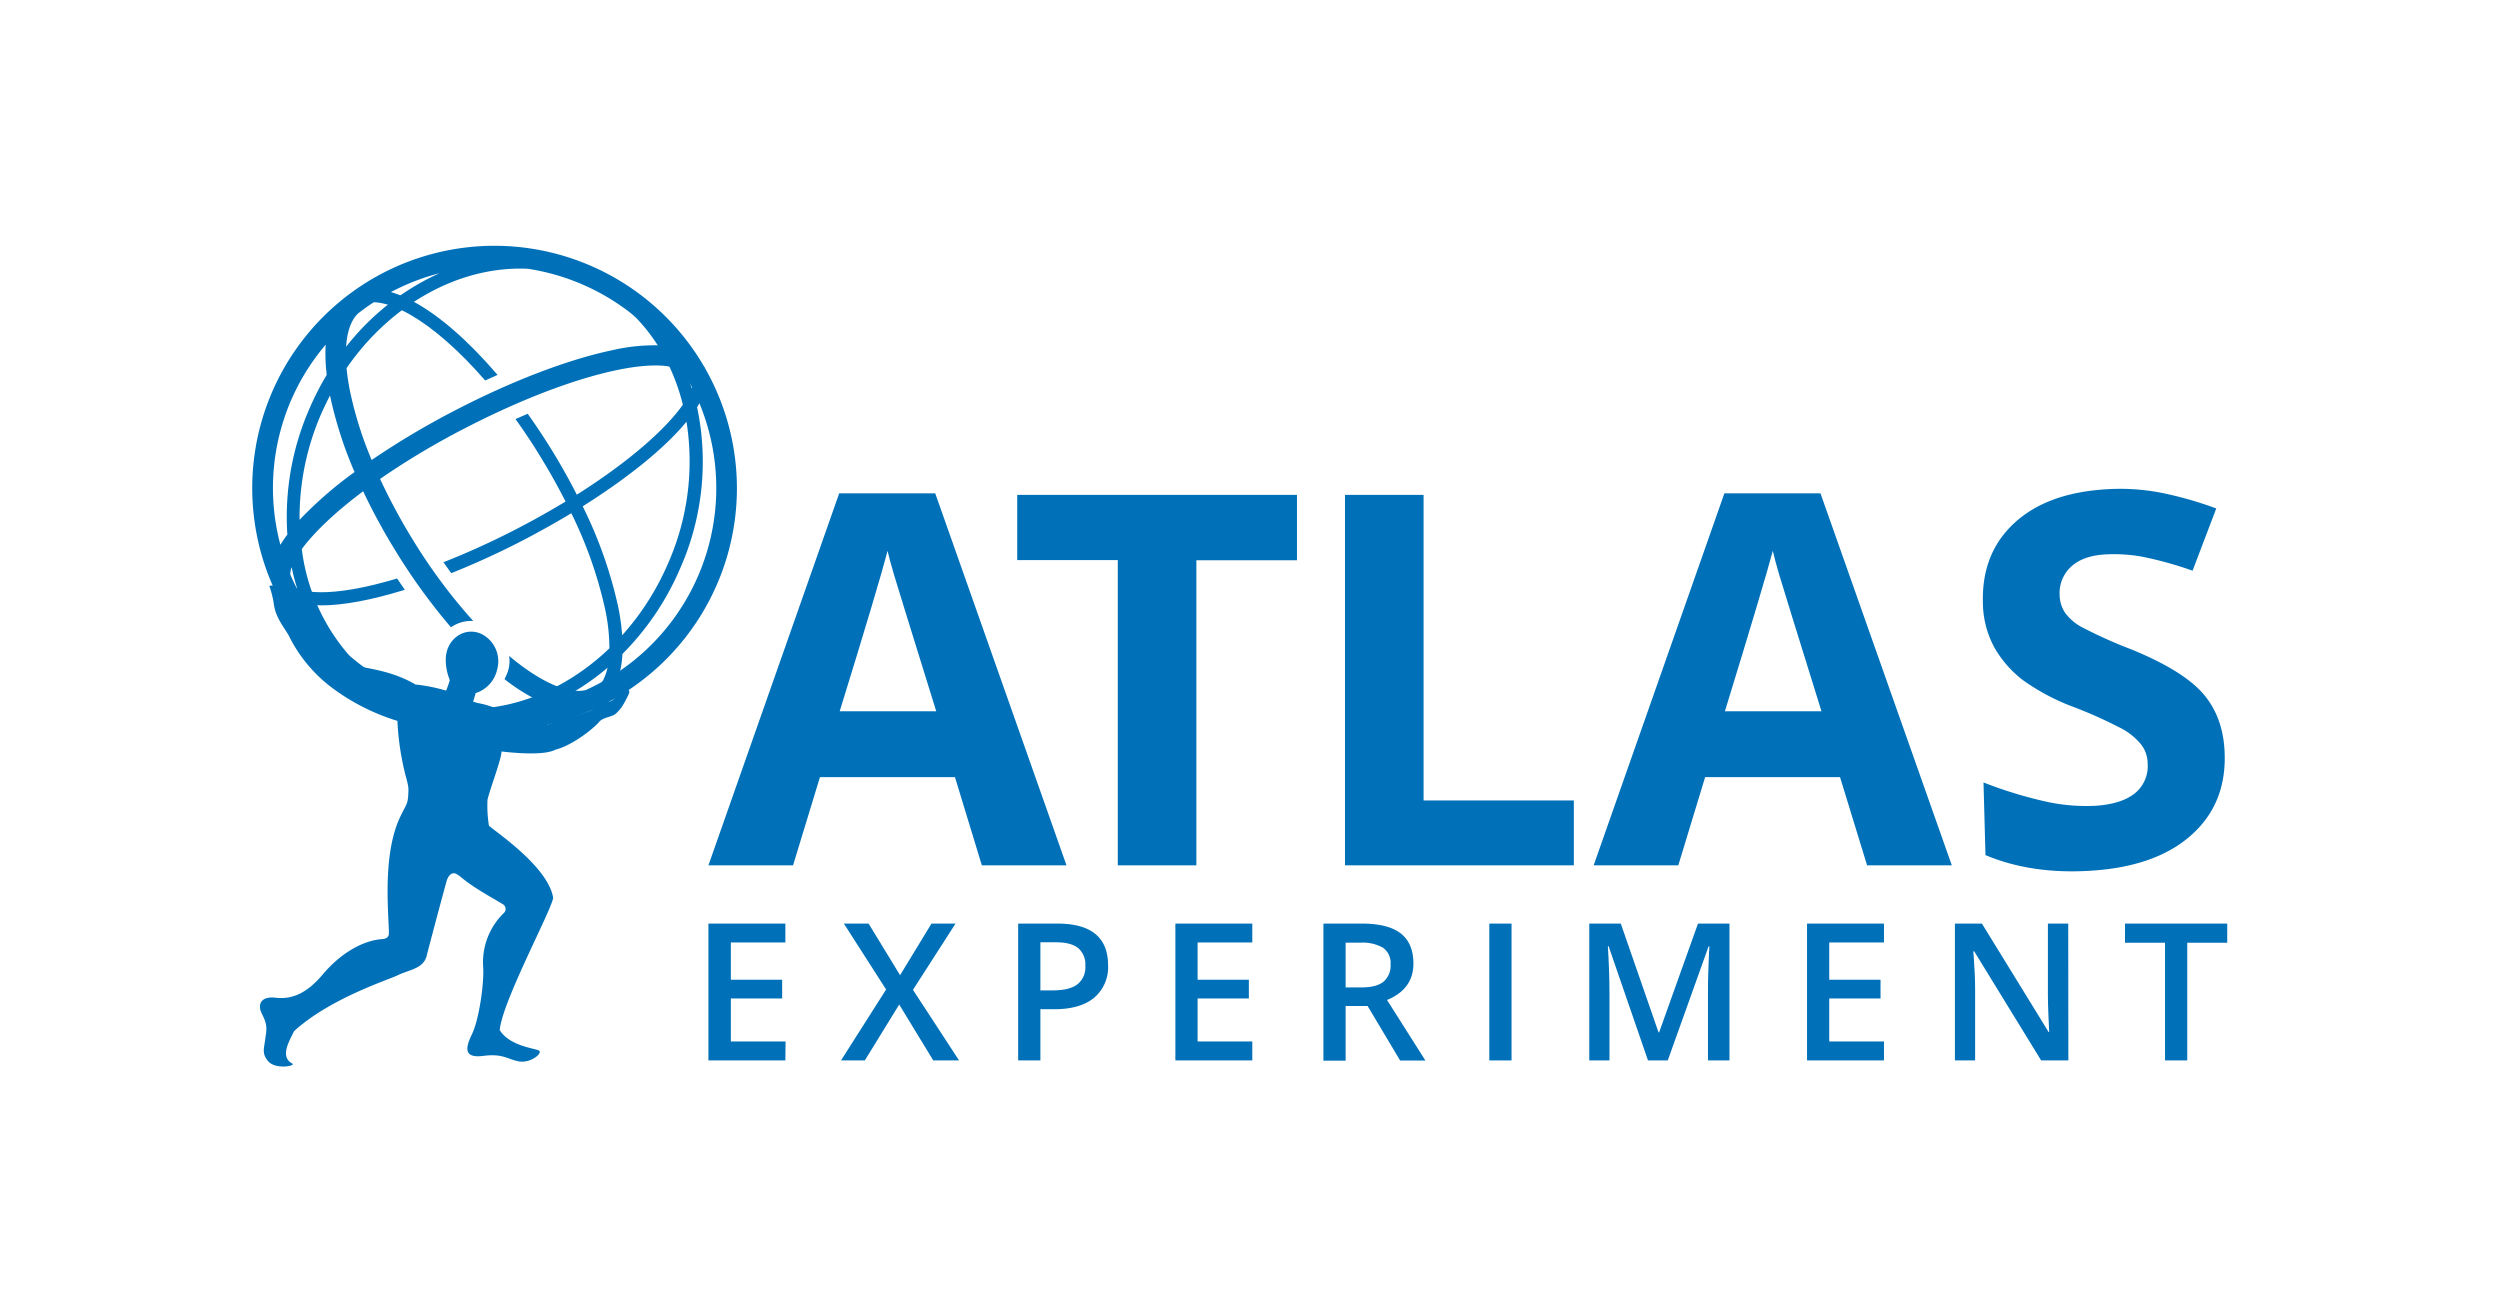 <svg xmlns="http://www.w3.org/2000/svg" viewBox="0 0 581.51 305.91"><defs><style>.cls-1{fill:#fff;}.cls-2{fill:#0071b9;}</style></defs><title>atlas</title><g id="Capa_2" data-name="Capa 2"><g id="Calque_1" data-name="Calque 1"><rect class="cls-1" width="581.51" height="305.91"/><path class="cls-2" d="M481.11,246.66h-6.33l-15.57-25.37H459l.11,1.42c.2,2.7.31,5.17.31,7.4v16.55h-4.7V214.83H461l15.52,25.23h.13c0-.33-.08-1.55-.17-3.65s-.13-3.73-.13-4.91V214.83h4.73Z"/><path class="cls-2" d="M508.76,246.66h-5.17V219.29h-9.31v-4.46h23.78v4.46h-9.3Z"/><path class="cls-2" d="M517.47,175.47q.33,11.66-7.89,18.89t-23.2,8.17q-13.8.89-24.55-3.63L461.37,182a98.34,98.34,0,0,0,14.91,4.54,43.63,43.63,0,0,0,11.1.89c4-.26,7.07-1.21,9.17-2.88a8.14,8.14,0,0,0,3-7,7.3,7.3,0,0,0-1.54-4.41,15,15,0,0,0-4.26-3.54,103.89,103.89,0,0,0-11.34-5.12,50.57,50.57,0,0,1-12-6.37,25.44,25.44,0,0,1-6.53-7.54,22.15,22.15,0,0,1-2.65-10.44q-.3-11.41,7.27-18.43t21.25-7.88a50,50,0,0,1,12.86.78,85.54,85.54,0,0,1,12.9,3.67L510,132.75a85.16,85.16,0,0,0-11.52-3.22,36.86,36.86,0,0,0-8.9-.56q-5.19.33-7.9,2.91a8.28,8.28,0,0,0-2.6,6.47,7.63,7.63,0,0,0,1.24,4.14,11.76,11.76,0,0,0,3.66,3.25,107.2,107.2,0,0,0,11.75,5.3q12.24,5,16.89,10.51T517.47,175.47Z"/><path class="cls-2" d="M92.36,134.56c-15.32,4.61-23.77,3.7-25.33.67l-2.7,1.4c1.44,2.79,5.06,4.18,10.47,4.18,5,0,11.57-1.21,19.36-3.62C93.55,136.33,93,135.45,92.36,134.56Z"/><path class="cls-2" d="M112.85,88.5c1-.45,1.92-.88,2.88-1.3C102,71.17,88.92,64.05,81.45,68.63L83,71.22C88.86,67.64,100.77,74.58,112.85,88.5Z"/><path class="cls-2" d="M163.73,85.23,161,86.62a4.63,4.63,0,0,1-.09,3.72c-4-12.87-12.47-22.65-23.83-27.58l-1.21,2.79c10.72,4.64,18.66,14,22.35,26.32.23.75.43,1.5.62,2.26-4,5.7-12.54,13.27-24.67,20.93-1.71-3.36-3.6-6.74-5.65-10.09-1.84-3-3.78-5.93-5.78-8.73l-2.84,1.24c2.09,2.89,4.11,5.94,6,9.07,2.06,3.36,3.94,6.75,5.65,10.11-3.52,2.13-7.3,4.26-11.33,6.35a183.89,183.89,0,0,1-17.07,7.77c.61.87,1.21,1.71,1.82,2.54,5.47-2.19,11.06-4.73,16.64-7.62,3.83-2,7.62-4.11,11.28-6.32a97.87,97.87,0,0,1,7.86,22.3,44,44,0,0,1,1,9.12c-13.46,12.91-31.83,17.85-47.58,11L93,164.6a40.38,40.38,0,0,0,16.13,3.32c11.31,0,22.73-4.55,32.19-12.61-.6,2.63-1.74,4.53-3.41,5.55l1.58,2.59c3.21-2,5-5.87,5.29-11.33a63.59,63.59,0,0,0,13.37-19.77,61.29,61.29,0,0,0,4-37.63C164.35,91.1,165.08,87.84,163.73,85.23Zm-8.38,45.92a61.24,61.24,0,0,1-10.63,16.62,51.8,51.8,0,0,0-.94-6.69,101.27,101.27,0,0,0-8.24-23.31c10.16-6.39,19-13.4,24.14-19.68A58.73,58.73,0,0,1,155.35,131.15Z"/><path class="cls-2" d="M115.05,57.17a56.37,56.37,0,1,0,56.36,56.36A56.43,56.43,0,0,0,115.05,57.17Zm39.48,23.2a43.91,43.91,0,0,0-12.26,1.12C132,83.67,119.1,88.6,106,95.38A187.58,187.58,0,0,0,86.45,107a87,87,0,0,1-5.12-16.42c-.33-1.74-.57-3.39-.72-4.94C91,70.54,107.16,61.79,122.78,62.52A51.6,51.6,0,0,1,154.53,80.37ZM83.28,72.92a51.57,51.57,0,0,1,18.92-9.36,57.7,57.7,0,0,0-21.69,17.1C80.73,77.11,81.67,74.46,83.28,72.92ZM76.76,92a94,94,0,0,0,5.71,17.8,91.92,91.92,0,0,0-12.79,11.11,60.5,60.5,0,0,1,5.06-24.71C75.37,94.78,76.05,93.39,76.76,92Zm-1-11.9A39.11,39.11,0,0,0,76,87.19,65.58,65.58,0,0,0,72,95a62.74,62.74,0,0,0-5.16,29.35,26.45,26.45,0,0,0-1.62,2.38,51.42,51.42,0,0,1,10.6-46.63Zm-7.93,51.79a52.7,52.7,0,0,0,1.41,5.36c-.61-1.19-1.2-2.39-1.72-3.63A5.11,5.11,0,0,1,67.85,131.91Zm68.51,28.59c-4.06,1.06-10.56-1.74-17.92-7.91a7.6,7.6,0,0,1-.47,4.1c-.19.46-.39.89-.6,1.3a43.63,43.63,0,0,0,9.49,5.75A51.3,51.3,0,0,1,81.2,152.42a46.15,46.15,0,0,1-11-24.7c2.73-3.72,7.52-8.39,14.27-13.45a141.53,141.53,0,0,0,7.33,13.53,139.11,139.11,0,0,0,13.1,18.12,8.13,8.13,0,0,1,4.7-1.49c.16,0,.31,0,.46,0a128.2,128.2,0,0,1-14.2-19.15,135.37,135.37,0,0,1-7.45-13.88,178.11,178.11,0,0,1,19.78-11.81c12.74-6.59,25.2-11.37,35.08-13.46,10.05-2.13,15-.87,16,.89a51.53,51.53,0,0,1-22.94,73.45Z"/><path class="cls-2" d="M182.68,246.66h-17.9V214.83h17.9v4.39H170v8.67h11.93v4.36H170v10h12.73Z"/><path class="cls-2" d="M223.08,246.66h-6l-7.92-13-8,13h-5.54l10.49-16.5-9.82-15.33h5.75l7.32,12,7.31-12h5.59l-9.9,15.41Z"/><path class="cls-2" d="M257.74,224.45a9.31,9.31,0,0,1-3.25,7.64c-2.17,1.77-5.24,2.66-9.24,2.66H242v11.91h-5.17V214.83h9.11q5.92,0,8.88,2.44C256.75,218.89,257.74,221.29,257.74,224.45ZM242,230.37h2.75c2.66,0,4.6-.46,5.84-1.39a5.06,5.06,0,0,0,1.86-4.35,5,5,0,0,0-1.66-4.1c-1.12-.9-2.84-1.35-5.2-1.35H242Z"/><path class="cls-2" d="M291.29,246.66H273.4V214.83h17.89v4.39H278.57v8.67h11.92v4.36H278.57v10h12.72Z"/><path class="cls-2" d="M313,234v12.71h-5.17V214.83h8.93q6.14,0,9.07,2.3t2.94,7q0,5.94-6.14,8.47l8.93,14.09h-5.88L318.11,234Zm0-4.32h3.59c2.41,0,4.15-.45,5.24-1.35a4.9,4.9,0,0,0,1.62-4,4.34,4.34,0,0,0-1.75-3.88,9.6,9.6,0,0,0-5.28-1.18H313Z"/><path class="cls-2" d="M346.42,246.66V214.83h5.17v31.83Z"/><path class="cls-2" d="M383.33,246.66l-9.17-26.58H374c.24,3.94.37,7.64.37,11.1v15.48h-4.7V214.83H377l8.79,25.32h.12l9.05-25.32h7.32v31.83h-5V230.92c0-1.59,0-3.64.12-6.19s.14-4.07.21-4.61h-.18l-9.5,26.54Z"/><path class="cls-2" d="M438.22,246.66h-17.9V214.83h17.9v4.39H425.49v8.67h11.93v4.36H425.49v10h12.73Z"/><path class="cls-2" d="M228.38,201.28l-6.25-20.51H190.72l-6.25,20.51H164.78l30.42-86.53h22.34l30.53,86.53Zm-10.61-35.84q-8.66-27.87-9.75-31.53c-.73-2.44-1.25-4.36-1.57-5.78q-1.94,7.55-11.13,37.31Z"/><path class="cls-2" d="M278.28,201.28H260v-71H236.61V115.11h65.07v15.21h-23.4Z"/><path class="cls-2" d="M312.85,201.28V115.11h18.28v71.08h34.95v15.09Z"/><path class="cls-2" d="M434.29,201.28,428,180.77H396.62l-6.24,20.51H370.69l30.41-86.53h22.35L454,201.28Zm-10.61-35.84q-8.67-27.87-9.76-31.53c-.73-2.44-1.24-4.36-1.56-5.78q-2,7.55-11.14,37.31Z"/><path class="cls-2" d="M143.73,161.6c-.31.3-1.23,1.52-1.94,1.57s-4,.68-4,1.91c-3,1.35-8.51,2.68-10.27,3.43a25.63,25.63,0,0,0-9.29-2.24,19.71,19.71,0,0,0-7.08-2.74l-1.09-.32.59-2a7.41,7.41,0,0,0,5-5.53,7.09,7.09,0,0,0-3.69-8.23c-3.76-1.74-8.07,1-8.27,5.7a12.31,12.31,0,0,0,.83,4.77c0,.1.07.2.1.29a19,19,0,0,1-.86,2.43,39.5,39.5,0,0,0-7.11-1.42c-6.07-3.57-12.31-3.76-15.24-4.74-2-2.49-7-4.54-11.32-8.43-.27-.24.55-2.46-1.68-4-1.57-1.53-1.85-2.31-2.88-4.55-.85-.87-1.86-1.56-2.88-1.2a22.55,22.55,0,0,1,1,3.9c.34,3.06,1.9,5,3.43,7.46a33.86,33.86,0,0,0,10.19,12.35,49.74,49.74,0,0,0,15.17,7.67A62.37,62.37,0,0,0,94,179c.44,2.06,1.08,3.55,1,5-.11,3.14-.31,2.69-1.84,5.85-4,8.24-2.93,20.69-2.71,26.53,0,.27,0,.53,0,.77,0,.56-.28,1.17-1.51,1.29h0c-4.08.24-9.4,2.89-13.91,8.27-3.76,4.47-7.28,5.8-10.93,5.36-3.2-.38-4.42,1.36-3.12,3.88,1.39,2.71,1,3.63.65,6.22-.22,1.73-.73,2.89.7,4.62,1.75,2.12,6.66,1.12,5.64.58-3-1.59-.56-5.4.43-7.51,8.33-7.67,22.29-12.06,24.08-13,2.67-1.3,6.07-1.51,6.79-4.62,0-.08,2.81-10.76,4.59-17.22.29-1.08,1.1-2.31,2.23-1.76a6.25,6.25,0,0,1,1.22.84c3.09,2.57,7.27,4.75,9.82,6.33a1.29,1.29,0,0,1,0,2,16,16,0,0,0-4.75,12.45c.27,3.61-.89,12.14-2.62,15.72-1.85,3.81-1.41,5.52,2.71,5,4.59-.6,5.67.87,8.35,1.3s5.72-2.09,4.42-2.6-6.82-1.13-9-4.7c.58-6.64,11.91-27.6,12.43-30.74-1.13-7.19-13.2-15.24-14.94-16.79a29.73,29.73,0,0,1-.34-6c.51-2.4,3.28-9.52,3.26-11.27,3.52.4,10,.94,12.58-.43,3.94-1,9-5,10.27-6.61,1-.94,2.9-1,3.74-1.76,1.09-1,1.59-1.63,2.92-4.36C147.13,159.67,144.79,160.59,143.73,161.6Z"/></g></g></svg>